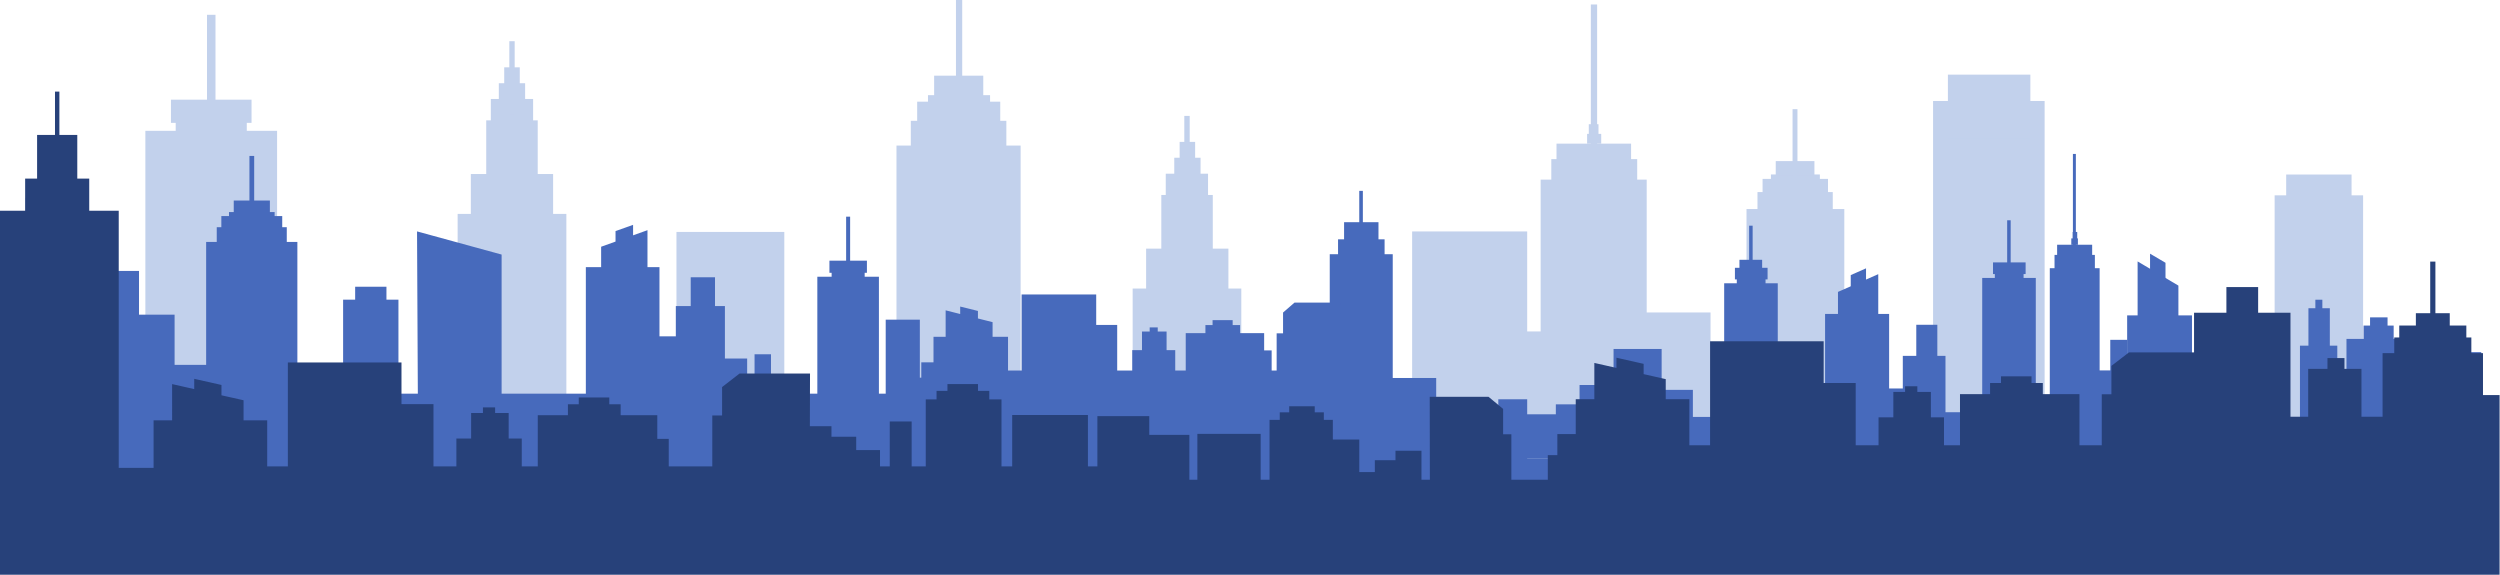<?xml version="1.0" encoding="UTF-8" standalone="no"?>
<svg
   xmlns:dc="http://purl.org/dc/elements/1.1/"
   xmlns:cc="http://creativecommons.org/ns#"
   xmlns:rdf="http://www.w3.org/1999/02/22-rdf-syntax-ns#"
   xmlns:svg="http://www.w3.org/2000/svg"
   xmlns="http://www.w3.org/2000/svg"
   viewBox="0 0 7999.347 1838.907"
   height="1838.907"
   width="7999.347"
   xml:space="preserve"
   id="svg2"
   version="1.1"><defs
     id="defs6" /><g
     transform="matrix(1.333,0,0,-1.333,0,1838.907)"
     id="g10"><g
       transform="scale(0.1)"
       id="g12"><g
         transform="scale(2.249)"
         id="g14"><path
           id="path16"
           style="fill:#C2D1EC;fill-opacity:1;fill-rule:nonzero;stroke:none"
           d="m 15072,3663.72 h 1228 V 1340 h -1228 v 2323.72" /></g><g
         transform="scale(2.519)"
         id="g18"><path
           id="path20"
           style="fill:#C2D1EC;fill-opacity:1;fill-rule:nonzero;stroke:none"
           d="M 15506.8,2498.9 H 16300 V 1155.66 h -793.2 V 2498.9" /></g><g
         transform="scale(3.011)"
         id="g22"><path
           id="path24"
           style="fill:#C2D1EC;fill-opacity:1;fill-rule:nonzero;stroke:none"
           d="M 15410.7,3776.54 H 16300 V 805.257 h -889.3 V 3776.54" /></g><g
         transform="scale(2.99)"
         id="g26"><path
           id="path28"
           style="fill:#C2D1EC;fill-opacity:1;fill-rule:nonzero;stroke:none"
           d="M 15637.9,4014.56 H 16300 V 3505.2 h -662.1 v 509.36" /></g><g
         transform="scale(3.48)"
         id="g30"><path
           id="path32"
           style="fill:#C2D1EC;fill-opacity:1;fill-rule:nonzero;stroke:none"
           d="M 15689.8,2616.78 H 16300 V 578.989 h -610.2 V 2616.78" /></g><g
         transform="scale(3.463)"
         id="g34"><path
           id="path36"
           style="fill:#C2D1EC;fill-opacity:1;fill-rule:nonzero;stroke:none"
           d="m 15846.8,2773.85 h 453.2 v -348.68 h -453.2 v 348.68" /></g><g
         transform="scale(1.155)"
         id="g38"><path
           id="path40"
           style="fill:#C2D1EC;fill-opacity:1;fill-rule:nonzero;stroke:none"
           d="M 14058.7,7123.63 H 16300 V 3275.35 h -2241.3 v 3848.28" /></g><path
         id="path42"
         style="fill:#C2D1EC;fill-opacity:1;fill-rule:nonzero;stroke:none"
         d="m 10985.1,8660.66 h 2609.8 V 2738 h -2609.8 v 5922.66" /><path
         id="path44"
         style="fill:#C2D1EC;fill-opacity:1;fill-rule:nonzero;stroke:none"
         d="m 11301.9,9617.93 h 1975 V 6983.02 h -1975 v 2634.91" /><path
         id="path46"
         style="fill:#C2D1EC;fill-opacity:1;fill-rule:nonzero;stroke:none"
         d="m 11671.4,10906.5 h 1236 V 9145.42 h -1236 v 1761.08" /><path
         id="path48"
         style="fill:#C2D1EC;fill-opacity:1;fill-rule:nonzero;stroke:none"
         d="M 11781.8,11419.5 H 12797 V 9657.2 h -1015.2 v 1762.3" /><path
         id="path50"
         style="fill:#C2D1EC;fill-opacity:1;fill-rule:nonzero;stroke:none"
         d="m 11973.8,11797.5 h 631.2 v -1762.3 h -631.2 v 1762.3" /><path
         id="path52"
         style="fill:#C2D1EC;fill-opacity:1;fill-rule:nonzero;stroke:none"
         d="m 12103.4,12179.2 h 373.2 v -1762.3 h -373.2 v 1762.3" /><path
         id="path54"
         style="fill:#C2D1EC;fill-opacity:1;fill-rule:nonzero;stroke:none"
         d="m 12225.8,12806.3 h 128.4 V 11044 h -128.4 v 1762.3" /><g
         transform="scale(1.828)"
         id="g56"><path
           id="path58"
           style="fill:#C2D1EC;fill-opacity:1;fill-rule:nonzero;stroke:none"
           d="M 14873.2,3757.71 H 16300 V 518.196 H 14873.2 V 3757.71" /></g><g
         transform="scale(1.809)"
         id="g60"><path
           id="path62"
           style="fill:#C2D1EC;fill-opacity:1;fill-rule:nonzero;stroke:none"
           d="M 15208.1,4326.62 H 16300 V 2870.61 h -1091.9 v 1456.01" /></g><g
         transform="scale(1.786)"
         id="g64"><path
           id="path66"
           style="fill:#C2D1EC;fill-opacity:1;fill-rule:nonzero;stroke:none"
           d="m 15608.1,5103.68 h 691.9 v -986.66 h -691.9 v 986.66" /></g><g
         transform="scale(1.779)"
         id="g68"><path
           id="path70"
           style="fill:#C2D1EC;fill-opacity:1;fill-rule:nonzero;stroke:none"
           d="m 15729.5,5410.71 h 570.5 v -990.42 h -570.5 v 990.42" /></g><g
         transform="scale(1.768)"
         id="g72"><path
           id="path74"
           style="fill:#C2D1EC;fill-opacity:1;fill-rule:nonzero;stroke:none"
           d="m 15942.9,5661.28 h 357.1 v -997.01 h -357.1 v 997.01" /></g><g
         transform="scale(1.76)"
         id="g76"><path
           id="path78"
           style="fill:#C2D1EC;fill-opacity:1;fill-rule:nonzero;stroke:none"
           d="M 16088.6,5903.06 H 16300 V 4902.25 h -211.4 v 1000.81" /></g><g
         transform="scale(1.752)"
         id="g80"><path
           id="path82"
           style="fill:#C2D1EC;fill-opacity:1;fill-rule:nonzero;stroke:none"
           d="m 16226,6286.01 h 74 V 5280.25 h -74 v 1005.76" /></g><g
         transform="scale(2.425)"
         id="g84"><path
           id="path86"
           style="fill:#C2D1EC;fill-opacity:1;fill-rule:nonzero;stroke:none"
           d="M 15250.2,3910.81 H 16300 V 431.101 H 15250.2 V 3910.81" /></g><g
         transform="scale(2.411)"
         id="g88"><path
           id="path90"
           style="fill:#C2D1EC;fill-opacity:1;fill-rule:nonzero;stroke:none"
           d="m 15444.8,4137.57 h 855.2 v -766.22 h -855.2 v 766.22" /></g><g
         transform="scale(2.402)"
         id="g92"><path
           id="path94"
           style="fill:#C2D1EC;fill-opacity:1;fill-rule:nonzero;stroke:none"
           d="M 15554.8,4307.85 H 16300 V 4117.8 h -745.2 v 190.05" /></g><g
         transform="scale(2.352)"
         id="g96"><path
           id="path98"
           style="fill:#C2D1EC;fill-opacity:1;fill-rule:nonzero;stroke:none"
           d="m 16235.7,5819.62 h 64.3 V 4201.51 h -64.3 v 1618.11" /></g><g
         transform="scale(2.358)"
         id="g100"><path
           id="path102"
           style="fill:#C2D1EC;fill-opacity:1;fill-rule:nonzero;stroke:none"
           d="m 16156.5,4487.6 h 143.5 v -99.94 h -143.5 v 99.94" /></g><g
         transform="scale(2.354)"
         id="g104"><path
           id="path106"
           style="fill:#C2D1EC;fill-opacity:1;fill-rule:nonzero;stroke:none"
           d="m 16201.1,4593.72 h 98.9 v -121.46 h -98.9 v 121.46" /></g><g
         transform="scale(2.716)"
         id="g108"><path
           id="path110"
           style="fill:#C2D1EC;fill-opacity:1;fill-rule:nonzero;stroke:none"
           d="M 15435.7,3231.79 H 16300 V 1092.75 h -864.3 v 2139.04" /></g><g
         transform="scale(2.699)"
         id="g112"><path
           id="path114"
           style="fill:#C2D1EC;fill-opacity:1;fill-rule:nonzero;stroke:none"
           d="m 15630.5,3403.04 h 669.5 v -573.4 h -669.5 v 573.4" /></g><g
         transform="scale(2.692)"
         id="g116"><path
           id="path118"
           style="fill:#C2D1EC;fill-opacity:1;fill-rule:nonzero;stroke:none"
           d="m 15716.5,3529.43 h 583.5 v -141.8 h -583.5 v 141.8" /></g><g
         transform="scale(2.68)"
         id="g120"><path
           id="path122"
           style="fill:#C2D1EC;fill-opacity:1;fill-rule:nonzero;stroke:none"
           d="m 15861.7,3584.89 h 438.3 v -94.8 h -438.3 v 94.8" /></g><g
         transform="scale(2.672)"
         id="g124"><path
           id="path126"
           style="fill:#C2D1EC;fill-opacity:1;fill-rule:nonzero;stroke:none"
           d="m 15952.5,3715.69 h 347.5 v -130.44 h -347.5 v 130.44" /></g><g
         transform="scale(2.647)"
         id="g128"><path
           id="path130"
           style="fill:#C2D1EC;fill-opacity:1;fill-rule:nonzero;stroke:none"
           d="m 16255.6,4221.64 h 44.4 v -751.98 h -44.4 v 751.98" /></g><g
         transform="scale(1.503)"
         id="g132"><path
           id="path134"
           style="fill:#C2D1EC;fill-opacity:1;fill-rule:nonzero;stroke:none"
           d="M 14317.5,6853.72 H 16300 V 1235.86 h -1982.5 v 5617.86" /></g><g
         transform="scale(1.482)"
         id="g136"><path
           id="path138"
           style="fill:#C2D1EC;fill-opacity:1;fill-rule:nonzero;stroke:none"
           d="M 14752.3,7351.76 H 16300 V 5833.41 h -1547.7 v 1518.35" /></g><g
         transform="scale(1.473)"
         id="g140"><path
           id="path142"
           style="fill:#C2D1EC;fill-opacity:1;fill-rule:nonzero;stroke:none"
           d="M 14946.2,7708.41 H 16300 v -376.56 h -1353.8 v 376.56" /></g><g
         transform="scale(1.458)"
         id="g144"><path
           id="path146"
           style="fill:#C2D1EC;fill-opacity:1;fill-rule:nonzero;stroke:none"
           d="M 15277.9,7895.08 H 16300 v -253.35 h -1022.1 v 253.35" /></g><g
         transform="scale(1.448)"
         id="g148"><path
           id="path150"
           style="fill:#C2D1EC;fill-opacity:1;fill-rule:nonzero;stroke:none"
           d="M 15485.5,8272.59 H 16300 V 7922.6 h -814.5 v 349.99" /></g><g
         transform="scale(1.417)"
         id="g152"><path
           id="path154"
           style="fill:#C2D1EC;fill-opacity:1;fill-rule:nonzero;stroke:none"
           d="m 16194.1,9735.71 h 105.9 v -2042.8 h -105.9 v 2042.8" /></g><path
         id="path156"
         style="fill:#C2D1EC;fill-opacity:1;fill-rule:nonzero;stroke:none"
         d="M 3489.32,10654.9 H 6651.06 V 2023.7 H 3489.32 v 8631.2" /><path
         id="path158"
         style="fill:#C2D1EC;fill-opacity:1;fill-rule:nonzero;stroke:none"
         d="m 4217.66,10933.5 h 1706.27 v -498.2 H 4217.66 v 498.2" /><path
         id="path160"
         style="fill:#C2D1EC;fill-opacity:1;fill-rule:nonzero;stroke:none"
         d="M 4103.66,11402.3 H 6037.9 v -555.9 H 4103.66 v 555.9" /><path
         id="path162"
         style="fill:#C2D1EC;fill-opacity:1;fill-rule:nonzero;stroke:none"
         d="m 4968.79,13439.6 h 203.99 V 11287 h -203.99 v 2152.6" /><g
         transform="scale(2.296)"
         id="g164"><path
           id="path166"
           style="fill:#C2D1EC;fill-opacity:1;fill-rule:nonzero;stroke:none"
           d="M 15341.7,2543.24 H 16300 V 909.01 h -958.3 v 1634.23" /></g><g
         transform="scale(2.818)"
         id="g168"><path
           id="path170"
           style="fill:#476abc;fill-opacity:1;fill-rule:nonzero;stroke:none"
           d="M 16056.9,1586.27 H 16300 V 962.729 h -243.1 v 623.541" /></g><g
         transform="scale(3.679)"
         id="g172"><path
           id="path174"
           style="fill:#476abc;fill-opacity:1;fill-rule:nonzero;stroke:none"
           d="M 16300,975.73 V 676.844 h -2421.3 v 291.195 c 0,4.349 2.6,7.691 5.9,7.691 H 16300" /></g><g
         transform="scale(3.133)"
         id="g176"><path
           id="path178"
           style="fill:#476abc;fill-opacity:1;fill-rule:nonzero;stroke:none"
           d="M 16168.2,1799.53 H 16300 V 794.798 h -131.8 V 1799.53" /></g><g
         transform="scale(3.228)"
         id="g180"><path
           id="path182"
           style="fill:#476abc;fill-opacity:1;fill-rule:nonzero;stroke:none"
           d="M 15817.9,1928.33 H 16300 V 771.417 h -482.1 V 1928.33" /></g><g
         transform="scale(3.208)"
         id="g184"><path
           id="path186"
           style="fill:#476abc;fill-opacity:1;fill-rule:nonzero;stroke:none"
           d="m 16300,2163.25 v -562.71 l -305.2,180.94 v 562.71 l 305.2,-180.94" /></g><g
         transform="scale(3.189)"
         id="g188"><path
           id="path190"
           style="fill:#476abc;fill-opacity:1;fill-rule:nonzero;stroke:none"
           d="m 16300,2347.93 v -214.7 l -116.3,68.48 v 214.71 l 116.3,-68.49" /></g><g
         transform="scale(3.341)"
         id="g192"><path
           id="path194"
           style="fill:#476abc;fill-opacity:1;fill-rule:nonzero;stroke:none"
           d="M 15834.2,1662.21 H 16300 V 745.342 h -465.8 v 916.868" /></g><g
         transform="scale(3.368)"
         id="g196"><path
           id="path198"
           style="fill:#476abc;fill-opacity:1;fill-rule:nonzero;stroke:none"
           d="M 16147.9,1415.36 H 16300 V 791.121 h -152.1 v 624.239" /></g><g
         transform="scale(3.442)"
         id="g200"><path
           id="path202"
           style="fill:#476abc;fill-opacity:1;fill-rule:nonzero;stroke:none"
           d="M 16039.6,1597.32 H 16300 V 738.055 h -260.4 v 859.265" /></g><g
         transform="scale(3.431)"
         id="g204"><path
           id="path206"
           style="fill:#476abc;fill-opacity:1;fill-rule:nonzero;stroke:none"
           d="m 16150.3,1864.3 h 149.7 v -541.2 h -149.7 v 541.2" /></g><g
         transform="scale(3.42)"
         id="g208"><path
           id="path210"
           style="fill:#476abc;fill-opacity:1;fill-rule:nonzero;stroke:none"
           d="m 16250.9,1930.06 h 49.1 v -123.82 h -49.1 v 123.82" /></g><g
         transform="scale(3.556)"
         id="g212"><path
           id="path214"
           style="fill:#476abc;fill-opacity:1;fill-rule:nonzero;stroke:none"
           d="M 15839.4,1591.7 H 16300 V 871.067 h -460.6 V 1591.7" /></g><g
         transform="scale(3.525)"
         id="g216"><path
           id="path218"
           style="fill:#476abc;fill-opacity:1;fill-rule:nonzero;stroke:none"
           d="m 16095.1,1696.52 h 204.9 v -141 h -204.9 v 141" /></g><g
         transform="scale(3.516)"
         id="g220"><path
           id="path222"
           style="fill:#476abc;fill-opacity:1;fill-rule:nonzero;stroke:none"
           d="m 16180.6,1756.92 h 119.4 v -81.68 h -119.4 v 81.68" /></g><g
         transform="scale(3.566)"
         id="g224"><path
           id="path226"
           style="fill:#476abc;fill-opacity:1;fill-rule:nonzero;stroke:none"
           d="m 16210.8,1396.39 h 89.2 V 698.378 h -89.2 v 698.012" /></g><g
         transform="scale(3.654)"
         id="g228"><path
           id="path230"
           style="fill:#476abc;fill-opacity:1;fill-rule:nonzero;stroke:none"
           d="m 16299,880.961 -365.2,30.241 v 334.858 h 36.8 v 146.78 l 65.4,69.52 h 264 l -1,-581.399" /></g><g
         transform="scale(2.998)"
         id="g232"><path
           id="path234"
           style="fill:#476abc;fill-opacity:1;fill-rule:nonzero;stroke:none"
           d="m 15871,2376.19 h 429 V 945.955 h -429 V 2376.19" /></g><g
         transform="scale(2.865)"
         id="g236"><path
           id="path238"
           style="fill:#476abc;fill-opacity:1;fill-rule:nonzero;stroke:none"
           d="M 15942.4,1833.53 H 16300 V 933.235 h -357.6 v 900.295" /></g><g
         transform="scale(2.894)"
         id="g240"><path
           id="path242"
           style="fill:#476abc;fill-opacity:1;fill-rule:nonzero;stroke:none"
           d="m 16125,1347.72 h 175 V 926.189 h -175 v 421.531" /></g><g
         transform="scale(2.853)"
         id="g244"><path
           id="path246"
           style="fill:#476abc;fill-opacity:1;fill-rule:nonzero;stroke:none"
           d="m 16122.9,2102.86 h 177.1 v -427.63 h -177.1 v 427.63" /></g><g
         transform="scale(2.924)"
         id="g248"><path
           id="path250"
           style="fill:#476abc;fill-opacity:1;fill-rule:nonzero;stroke:none"
           d="M 16069.4,1263.59 H 16300 V 953.879 h -230.6 v 309.711" /></g><g
         transform="scale(3.027)"
         id="g252"><path
           id="path254"
           style="fill:#476abc;fill-opacity:1;fill-rule:nonzero;stroke:none"
           d="M 16077.3,1245.8 H 16300 V 947.009 h -222.7 V 1245.8" /></g><g
         transform="scale(2.98)"
         id="g256"><path
           id="path258"
           style="fill:#476abc;fill-opacity:1;fill-rule:nonzero;stroke:none"
           d="m 16068.4,2436.05 h 231.6 v -81.96 h -231.6 v 81.96" /></g><g
         transform="scale(2.983)"
         id="g260"><path
           id="path262"
           style="fill:#476abc;fill-opacity:1;fill-rule:nonzero;stroke:none"
           d="m 16037.7,2513.12 h 262.3 v -93.82 h -262.3 v 93.82" /></g><g
         transform="scale(2.961)"
         id="g264"><path
           id="path266"
           style="fill:#476abc;fill-opacity:1;fill-rule:nonzero;stroke:none"
           d="m 16271.6,2873.27 h 28.4 v -361.39 h -28.4 v 361.39" /></g><g
         transform="scale(2.782)"
         id="g268"><path
           id="path270"
           style="fill:#476abc;fill-opacity:1;fill-rule:nonzero;stroke:none"
           d="M 15747.4,2250.09 H 16300 V 964.431 h -552.6 V 2250.09" /></g><g
         transform="scale(2.766)"
         id="g272"><path
           id="path274"
           style="fill:#476abc;fill-opacity:1;fill-rule:nonzero;stroke:none"
           d="m 15950.4,2454.26 v -480.03 l 349.6,153.51 v 480.47 l -349.6,-153.95" /></g><g
         transform="scale(2.748)"
         id="g276"><path
           id="path278"
           style="fill:#476abc;fill-opacity:1;fill-rule:nonzero;stroke:none"
           d="m 16166.4,2617.19 v -184.01 l 133.6,58.95 v 184.02 l -133.6,-58.96" /></g><g
         transform="scale(2.618)"
         id="g280"><path
           id="path282"
           style="fill:#476abc;fill-opacity:1;fill-rule:nonzero;stroke:none"
           d="M 15808.7,2672.01 H 16300 V 1034.57 h -491.3 v 1637.44" /></g><g
         transform="scale(2.6)"
         id="g284"><path
           id="path286"
           style="fill:#476abc;fill-opacity:1;fill-rule:nonzero;stroke:none"
           d="m 16034.6,2743.17 h 265.4 v -94.42 h -265.4 v 94.42" /></g><g
         transform="scale(2.603)"
         id="g288"><path
           id="path290"
           style="fill:#476abc;fill-opacity:1;fill-rule:nonzero;stroke:none"
           d="m 15998.9,2830.2 h 301.1 v -107.04 h -301.1 v 107.04" /></g><g
         transform="scale(2.581)"
         id="g292"><path
           id="path294"
           style="fill:#476abc;fill-opacity:1;fill-rule:nonzero;stroke:none"
           d="m 16267.5,3246.03 h 32.5 v -414.61 h -32.5 v 414.61" /></g><g
         transform="scale(2.595)"
         id="g296"><path
           id="path298"
           style="fill:#476abc;fill-opacity:1;fill-rule:nonzero;stroke:none"
           d="m 16090.1,2912.95 h 209.9 v -107.83 h -209.9 v 107.83" /></g><g
         transform="scale(2.447)"
         id="g300"><path
           id="path302"
           style="fill:#476abc;fill-opacity:1;fill-rule:nonzero;stroke:none"
           d="M 15828.3,2214.43 H 16300 V 1106.21 h -471.7 v 1108.22" /></g><g
         transform="scale(2.302)"
         id="g304"><path
           id="path306"
           style="fill:#476abc;fill-opacity:1;fill-rule:nonzero;stroke:none"
           d="m 15826.7,1672.67 h 473.3 v -456.82 h -473.3 v 456.82" /></g><g
         transform="scale(2.249)"
         id="g308"><path
           id="path310"
           style="fill:#476abc;fill-opacity:1;fill-rule:nonzero;stroke:none"
           d="m 15991.7,1872.5 h 308.3 v -628 h -308.3 v 628" /></g><g
         transform="scale(2.209)"
         id="g312"><path
           id="path314"
           style="fill:#476abc;fill-opacity:1;fill-rule:nonzero;stroke:none"
           d="m 15938.8,1691.07 h 361.2 v -407.23 h -361.2 v 407.23" /></g><g
         transform="scale(2.16)"
         id="g316"><path
           id="path318"
           style="fill:#476abc;fill-opacity:1;fill-rule:nonzero;stroke:none"
           d="M 15893.3,1950.31 H 16300 V 1307.6 h -406.7 v 642.71" /></g><g
         transform="scale(2.115)"
         id="g320"><path
           id="path322"
           style="fill:#476abc;fill-opacity:1;fill-rule:nonzero;stroke:none"
           d="m 15780.4,2232.67 h 519.6 v -945.76 h -519.6 v 945.76" /></g><g
         transform="scale(2.051)"
         id="g324"><path
           id="path326"
           style="fill:#476abc;fill-opacity:1;fill-rule:nonzero;stroke:none"
           d="M 15562.8,3750.9 H 16300 V 1283.01 h -737.2 V 3750.9" /></g><g
         transform="scale(2.039)"
         id="g328"><path
           id="path330"
           style="fill:#476abc;fill-opacity:1;fill-rule:nonzero;stroke:none"
           d="m 15752.1,3948.29 h 547.9 v -422.58 h -547.9 v 422.58" /></g><g
         transform="scale(2.03)"
         id="g332"><path
           id="path334"
           style="fill:#476abc;fill-opacity:1;fill-rule:nonzero;stroke:none"
           d="M 15893.3,4168.32 H 16300 V 3854.5 h -406.7 v 313.82" /></g><g
         transform="scale(2.007)"
         id="g336"><path
           id="path338"
           style="fill:#476abc;fill-opacity:1;fill-rule:nonzero;stroke:none"
           d="m 16257,4590.84 h 43 v -533.2 h -43 v 533.2" /></g><g
         transform="scale(3.115)"
         id="g340"><path
           id="path342"
           style="fill:#476abc;fill-opacity:1;fill-rule:nonzero;stroke:none"
           d="M 16070.8,1574.28 H 16300 V 844.657 h -229.2 v 729.623" /></g><g
         transform="scale(3.679)"
         id="g344"><path
           id="path346"
           style="fill:#476abc;fill-opacity:1;fill-rule:nonzero;stroke:none"
           d="M 8586.87,759.883 H 16300 V 369.613 H 8586.87 v 390.27" /></g><g
         transform="scale(3.092)"
         id="g348"><path
           id="path350"
           style="fill:#476abc;fill-opacity:1;fill-rule:nonzero;stroke:none"
           d="M 15913.1,2379.53 H 16300 V 597.363 h -386.9 V 2379.53" /></g><g
         transform="scale(3.085)"
         id="g352"><path
           id="path354"
           style="fill:#476abc;fill-opacity:1;fill-rule:nonzero;stroke:none"
           d="M 15986.1,2488.36 H 16300 V 2097.7 h -313.9 v 390.66" /></g><g
         transform="scale(3.081)"
         id="g356"><path
           id="path358"
           style="fill:#476abc;fill-opacity:1;fill-rule:nonzero;stroke:none"
           d="m 16027,2570.84 h 273 v -96.8 h -273 v 96.8" /></g><g
         transform="scale(3.057)"
         id="g360"><path
           id="path362"
           style="fill:#476abc;fill-opacity:1;fill-rule:nonzero;stroke:none"
           d="m 16276.8,3303.94 h 23.2 v -812.85 h -23.2 v 812.85" /></g><g
         transform="scale(3.06)"
         id="g364"><path
           id="path366"
           style="fill:#476abc;fill-opacity:1;fill-rule:nonzero;stroke:none"
           d="m 16248.2,2638.14 h 51.8 v -50.54 h -51.8 v 50.54" /></g><g
         transform="scale(3.059)"
         id="g368"><path
           id="path370"
           style="fill:#476abc;fill-opacity:1;fill-rule:nonzero;stroke:none"
           d="m 16264.3,2689.56 h 35.7 v -60.99 h -35.7 v 60.99" /></g><g
         transform="scale(2.362)"
         id="g372"><path
           id="path374"
           style="fill:#476abc;fill-opacity:1;fill-rule:nonzero;stroke:none"
           d="M 15811.3,1731.3 H 16300 V 862.529 h -488.7 V 1731.3" /></g><g
         transform="scale(2.397)"
         id="g376"><path
           id="path378"
           style="fill:#476abc;fill-opacity:1;fill-rule:nonzero;stroke:none"
           d="m 15818,1899.7 h 482 V 768.383 h -482 V 1899.7" /></g><g
         transform="scale(2.493)"
         id="g380"><path
           id="path382"
           style="fill:#476abc;fill-opacity:1;fill-rule:nonzero;stroke:none"
           d="M 15836.5,1780.01 H 16300 V 692.118 h -463.5 V 1780.01" /></g><g
         transform="scale(2.54)"
         id="g384"><path
           id="path386"
           style="fill:#476abc;fill-opacity:1;fill-rule:nonzero;stroke:none"
           d="M 15845.1,1491.04 H 16300 V 679.341 h -454.9 v 811.699" /></g><g
         transform="scale(2.556)"
         id="g388"><path
           id="path390"
           style="fill:#476abc;fill-opacity:1;fill-rule:nonzero;stroke:none"
           d="M 15847.9,1254.07 H 16300 V 567.509 h -452.1 v 686.561" /></g><g
         transform="scale(2.675)"
         id="g392"><path
           id="path394"
           style="fill:#476abc;fill-opacity:1;fill-rule:nonzero;stroke:none"
           d="M 15868.1,1664.8 H 16300 V 650.945 h -431.9 V 1664.8" /></g><g
         transform="scale(2.731)"
         id="g396"><path
           id="path398"
           style="fill:#476abc;fill-opacity:1;fill-rule:nonzero;stroke:none"
           d="m 15876.8,1326.73 h 423.2 v -646.3 h -423.2 v 646.3" /></g><g
         transform="scale(2.249)"
         id="g400"><path
           id="path402"
           style="fill:#476abc;fill-opacity:1;fill-rule:nonzero;stroke:none"
           d="M 15265.1,1340 H 16300 V 983.178 H 15265.1 V 1340" /></g><g
         transform="scale(2.167)"
         id="g404"><path
           id="path406"
           style="fill:#476abc;fill-opacity:1;fill-rule:nonzero;stroke:none"
           d="m 16212.5,1817.75 h 87.5 v -611.76 h -87.5 v 611.76" /></g><g
         transform="scale(3.106)"
         id="g408"><path
           id="path410"
           style="fill:#476abc;fill-opacity:1;fill-rule:nonzero;stroke:none"
           d="M 15187.7,1096.52 H 16300 V 746.015 h -1112.3 v 350.505" /></g><g
         transform="scale(2.006)"
         id="g412"><path
           id="path414"
           style="fill:#476abc;fill-opacity:1;fill-rule:nonzero;stroke:none"
           d="M 949.257,4344.21 H 1062.31 V 2166.28 h 84.33 v 1468.88 h 516.79 v -523.69 h 425.89 v -600.76 h 377.43 v 1471.32 h 126.8 v 176.2 h 55.03 v 133.36 h 91.51 v 47.72 h 56.83 v 137.65 h 187.82 v 534.08 h 56.83 v -534.08 h 187.81 v -137.65 h 56.83 v -47.72 h 90.91 v -133.36 h 54.43 v -176.2 h 126.81 V 2166.28 h 547.31 v 1125.06 h 144.15 v 154.78 h 374.43 v -154.78 h 143.56 V 2166.28 h 232.08 l -9.57,1941.78 1012.04,-277.13 V 2166.28 h 1007.91 v 1514.14 h 183 v 244.11 l 172.28,61.78 v 125.42 l 209.96,74.63 v -125.4 l 172.23,61.77 v -442.31 h 143.57 v -828.33 h 195.61 v 362.16 h 178.26 v 345.04 h 290.67 v -345.04 h 118.44 v -627.07 h 266.15 v -420.9 h 88.53 v 471.68 h 196.8 v -471.68 h 554.48 v 1399.14 h 171.08 v 47.09 h -26.32 v 145.62 h 199.79 v 526.13 h 47.9 v -526.13 h 200.9 v -145.62 h -26.9 v -47.09 h 170.5 V 2166.28 h 81.3 v 885.24 h 408.5 v -693.75 h 17.4 v 183.53 h 146 v 305.28 h 145.3 v 316.9 l 174,-44.05 v 89.32 l 212.4,-52.62 v -89.92 l 175.3,-44.06 v -175.57 h 184.8 v -403.16 h 162.7 v 909.71 h 892.4 v -364.62 h 251.2 v -545.09 h 180.1 v 244.09 h 116.6 v 222.69 h 92.1 v 49.56 h 96.3 v -49.56 h 105.9 v -222.69 h 103.5 v -244.09 h 125.6 v 447.2 h 235.6 v 96.67 h 85.6 v 59.33 h 240.4 v -59.33 h 88.6 v -96.67 h 288.2 v -206.16 h 89.8 v -241.04 h 59.8 v 445.37 h 76.6 v 248.38 l 136.9,118.68 h 552.7 l -1.8,-812.43 h 235.7 V 2130.8 h 23.3 V 806.314 H 349.316 V 652.729 H 247.625 V 618.483 H 32.295 v 187.831 617.286 707.2 h 162.7 v 2213.41 h 113.647 v 165.18 h 83.737 v 190.26 h 211.745 v 349.33 h 49.047 v -349.33 h 211.745 v -190.26 h 84.341 v -165.18" /></g><g
         transform="scale(3.681)"
         id="g416"><path
           id="path418"
           style="fill:#27417a;fill-opacity:1;fill-rule:nonzero;stroke:none"
           d="m 15754,1624.79 h -108.3 v -77.68 h -32.6 v -102.03 h -76.2 v -415.13 h -137.6 v 312.43 h -110.9 v 70.36 h -110.8 v -70.36 h -125.8 v -312.43 h -115.4 v 678.54 h -210.9 v 167.05 h -207 v -167.05 h -211 v -258.75 h -424.4 l -114.5,-88.02 v -185.05 h -62.9 V 844.248 h -145.4 v 333.412 h -238.9 v 72.36 h -73.7 v 43.68 h -199.2 v -43.68 h -71.1 v -72.36 h -196.2 V 844.248 h -104.3 v 182.032 h -85.5 v 165.73 h -88.3 v 37.01 h -79.9 v -37.01 h -76.6 v -165.73 h -96.5 V 844.248 h -148.9 v 405.772 h -209 v 272.41 h -740.7 V 844.248 h -135 v 300.412 h -154.1 v 130.7 l -144.1,32.68 v 67.02 l -177.4,40.01 v -66.69 l -144.1,32.68 v -236.4 h -121.3 V 916.925 h -119.9 V 779.884 h -62.3 V 619.18 h -237.63 v 296.739 h -53.8 V 1081.3 l -94.87,78.69 h -383.71 l 0.98,-540.81 H 9269.5 V 808.222 H 9099.99 V 746.548 H 8965.34 V 669.524 H 8863.97 V 881.578 H 8691.5 v 128.052 h -58.68 v 49.34 h -59.34 v 39.34 h -166.57 v -39.34 h -61.62 v -49.34 h -66.51 V 619.18 h -58 V 918.582 H 7808.05 V 619.18 h -52.16 V 911.925 H 7494.44 V 1033.96 H 7156.05 V 706.202 h -61.62 v 335.428 h -493.9 V 706.202 h -69.74 v 437.118 h -79.55 v 55.35 h -73.69 v 44.35 h -199.2 v -44.35 h -71.05 v -55.35 h -70.42 V 706.202 h -91.94 v 293.071 h -142.8 V 706.202 h -63.55 v 106.692 h -155.18 v 86.697 h -161.36 v 68.683 h -140.84 l 0.97,343.766 h -459.31 l -114.11,-88.36 v -185.06 h -63.91 V 706.202 h -283.94 v 179.723 h -74.66 V 1039.96 H 4047.3 v 71.68 h -74.01 v 44.35 h -199.17 v -44.35 h -70.75 v -71.68 H 3506.8 V 706.202 h -104.33 v 181.706 h -85.42 V 1054.3 h -88.35 v 36.67 h -79.52 v -36.67 h -76.94 V 887.908 h -96.18 V 706.202 h -149.3 v 406.108 h -208.65 v 271.75 h -741 V 706.202 h -134.64 v 300.408 h -154.2 v 131.05 l -144.09,32.33 v 67.36 l -177.67,40.01 v -67.02 l -144.09,32.68 V 1006.61 H 1001.47 V 696.53 H 774.252 v 1677.15 h -124.86 -67.479 v 209.4 h -77.916 v 284.75 H 387.288 v 282.41 H 358.6 V 2867.83 H 241.893 v -284.75 h -77.915 v -209.4 H 96.167 L 0,2373.68 V 0 h 751.756 22.496 13533.248 126.5 494.9 7.5 600.5 v 0 h 583.8 71.1 108.2 v 1171.66 h -108.2 v 273.42 h -75.9 v 102.03 h -32.7 v 77.68 H 15975 v 80.36 h -93.6 v 336.77 h -33.8 v -336.77 h -93.6 v -80.36" /></g></g></g></svg>